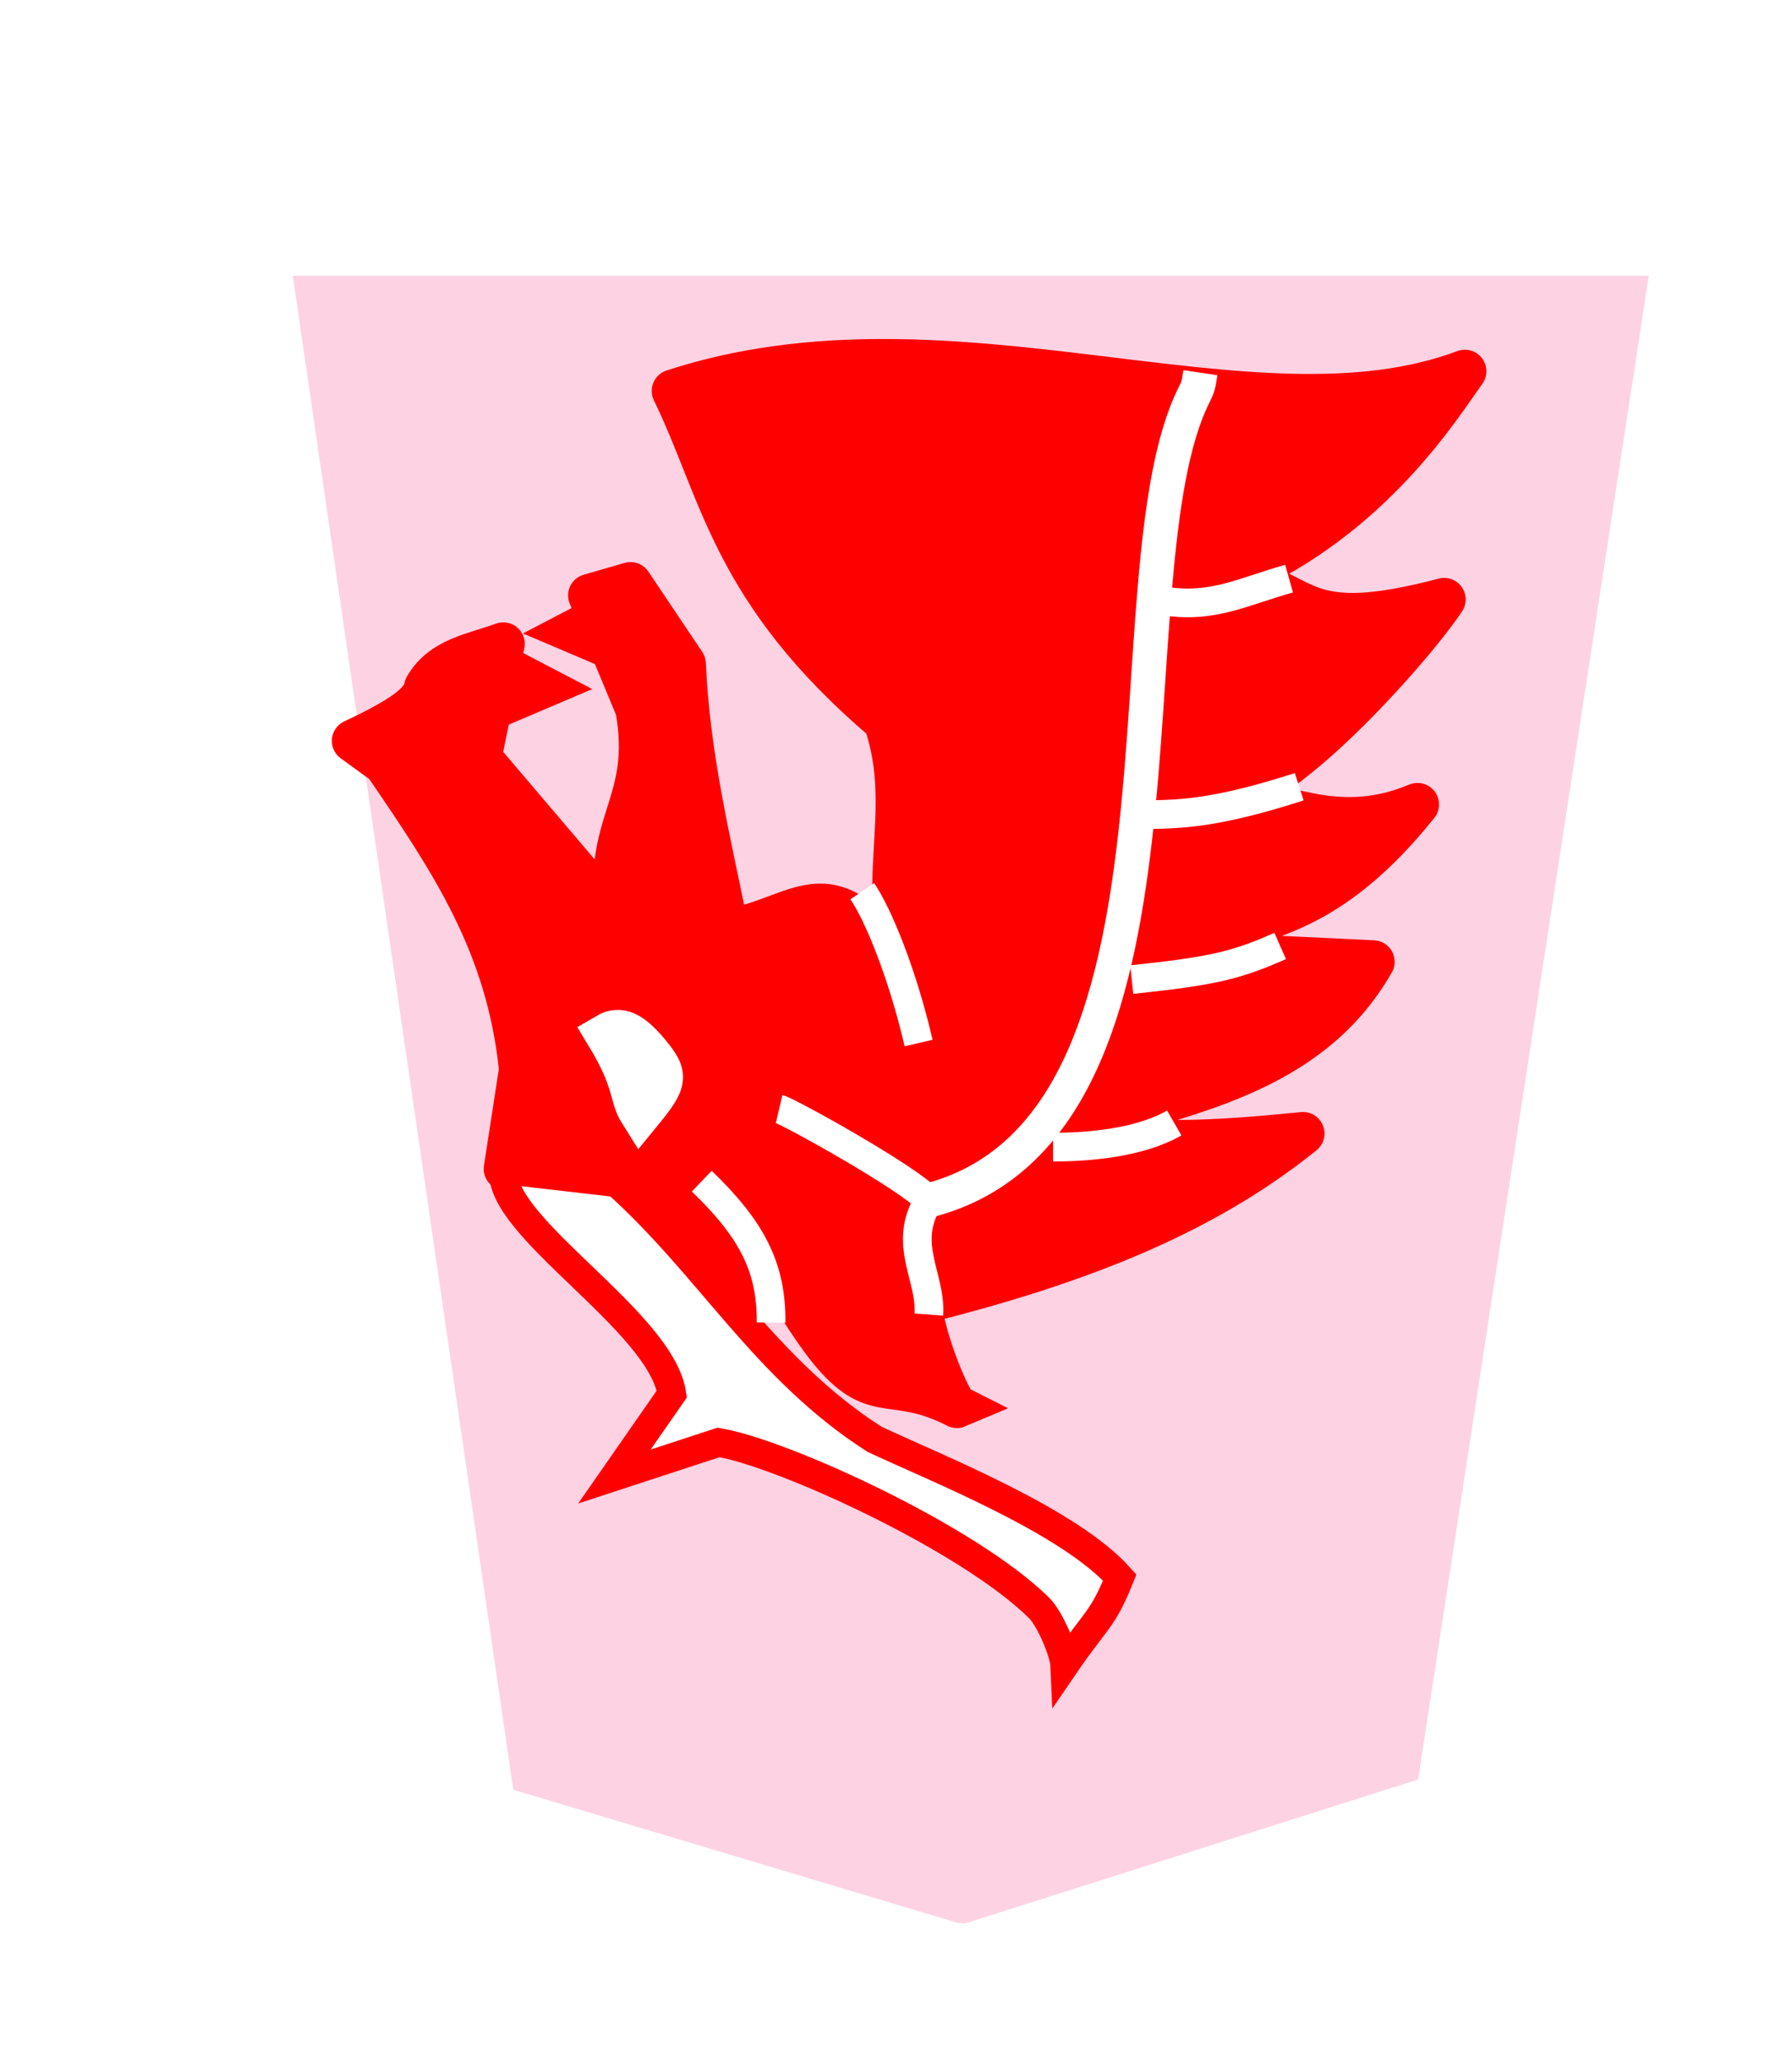 <svg xmlns="http://www.w3.org/2000/svg" width="52.157" height="60"><defs><filter id="a"><feGaussianBlur in="SourceAlpha" result="blur" stdDeviation="2"/><feOffset result="offsetBlur" dx="2" dy="2"/><feBlend in="SourceGraphic" in2="offsetBlur"/></filter></defs><g transform="translate(-100.001 -23.219) scale(.982)" fill="#fdd3e3" filter="url(#a)"><path d="M128.456 78.635l13.41-4.26 6.836-44.558h-40.19l6.535 44.862 13.138 3.935c.09.017.18.032.271.021z"/></g><g stroke="red"><g stroke-width="2.599"><path d="M23.495 37.908c-3.75-.282-2.119-.766-4.936-1.932l-3.854-1.963.446-2.894c-.372-3.61-1.97-6.006-3.947-8.892l-.919-.668c1.51-.705 2.026-1.13 2.102-1.563.484-.834 1.401-.946 2.26-1.26l-.676 3.316 4.03 4.738c-.516-2.85 1.046-3.338.532-6.172l-1.372-3.292 1.19-.344 1.567 2.336c.128 2.747.7 5.018 1.257 7.774 2.382-.462 2.925-2.026 5.356 1.43-1.17-2.588.154-4.856-.776-7.535-4.468-3.806-4.729-6.678-6.16-9.611 8.159-2.662 16.819 1.757 23.04-.573-.673.925-2.693 4.248-6.652 5.962 2.13.549 1.91 1.766 6.049.678-.955 1.458-5.774 6.909-7.125 5.56 2.111.15 3.798 1.47 6.35.406-2.94 3.662-5.01 3.274-7.42 4.283l3.045.147 3.083.148c-1.864 3.257-5.457 3.844-8.787 4.837 1.704.582 4.264.41 6.745.16-3.028 2.444-6.755 3.816-10.964 4.883" fill="red" stroke-linejoin="round" stroke-width="1.253"/><path d="M18.643 32.371c-.313-.497-.135-.879-.976-2.265.384-.226.7-.027 1.116.432.643.761.653.864-.14 1.833z" fill="#fff" stroke="#fff" stroke-width="1.253"/></g><path d="M14.66 34.036c-.193 1.65 4.574 4.393 4.894 6.527l-1.671 2.402 3.029-.992c1.836.303 7.26 2.772 9.329 4.814.337.333.733 1.317.748 1.66.913-1.336 1.097-1.288 1.602-2.543-1.475-1.652-5.302-3.163-7.137-4.022-3.203-2.052-4.77-5.005-7.507-7.465z" fill="#fff" stroke-width=".835"/><path d="M20.65 34.454c1.237.87 2.55 3.813 3.731 5.087 1.174 1.268 1.676.477 3.475 1.388-.108.046-1.052-1.911-1.173-3.614-.07-.971.658-2 .632-2.172-.298-2.005-3.922-2.162-4.628-2.882" fill="red" stroke-width="1.253"/><path d="M14.633 19.163l1.628.85-1.661.707" fill="red" stroke-width=".835"/><path d="M27.033 34.93c8.323-2.155 5.116-18.216 7.716-23.43.124-.25.134-.289.188-.655" fill="none" stroke="#fff" stroke-width="1"/><path d="M25.097 25.933c.468.685 1.173 2.41 1.64 4.418M20.425 34.37c1.475 1.418 2.034 2.531 2.017 4.115M22.676 32.271c.267.063 3.813 2.03 4.357 2.658-.791 1.262.079 2.23 0 3.323" fill="none" stroke="#fff" stroke-width=".835"/><path d="M17.824 17.544l-1.628.85 1.661.707" fill="red" stroke-width=".835"/></g><path d="M30.651 33.379c1.01.003 2.517-.12 3.526-.702M32.94 28.505c2.371-.25 3.043-.414 4.32-.979M33.531 23.705c.881-.022 1.918-.048 4.283-.812M33.974 17.502c1.354.184 2.191-.282 3.545-.665" fill="none" stroke="#fff" stroke-width=".835"/></svg>
